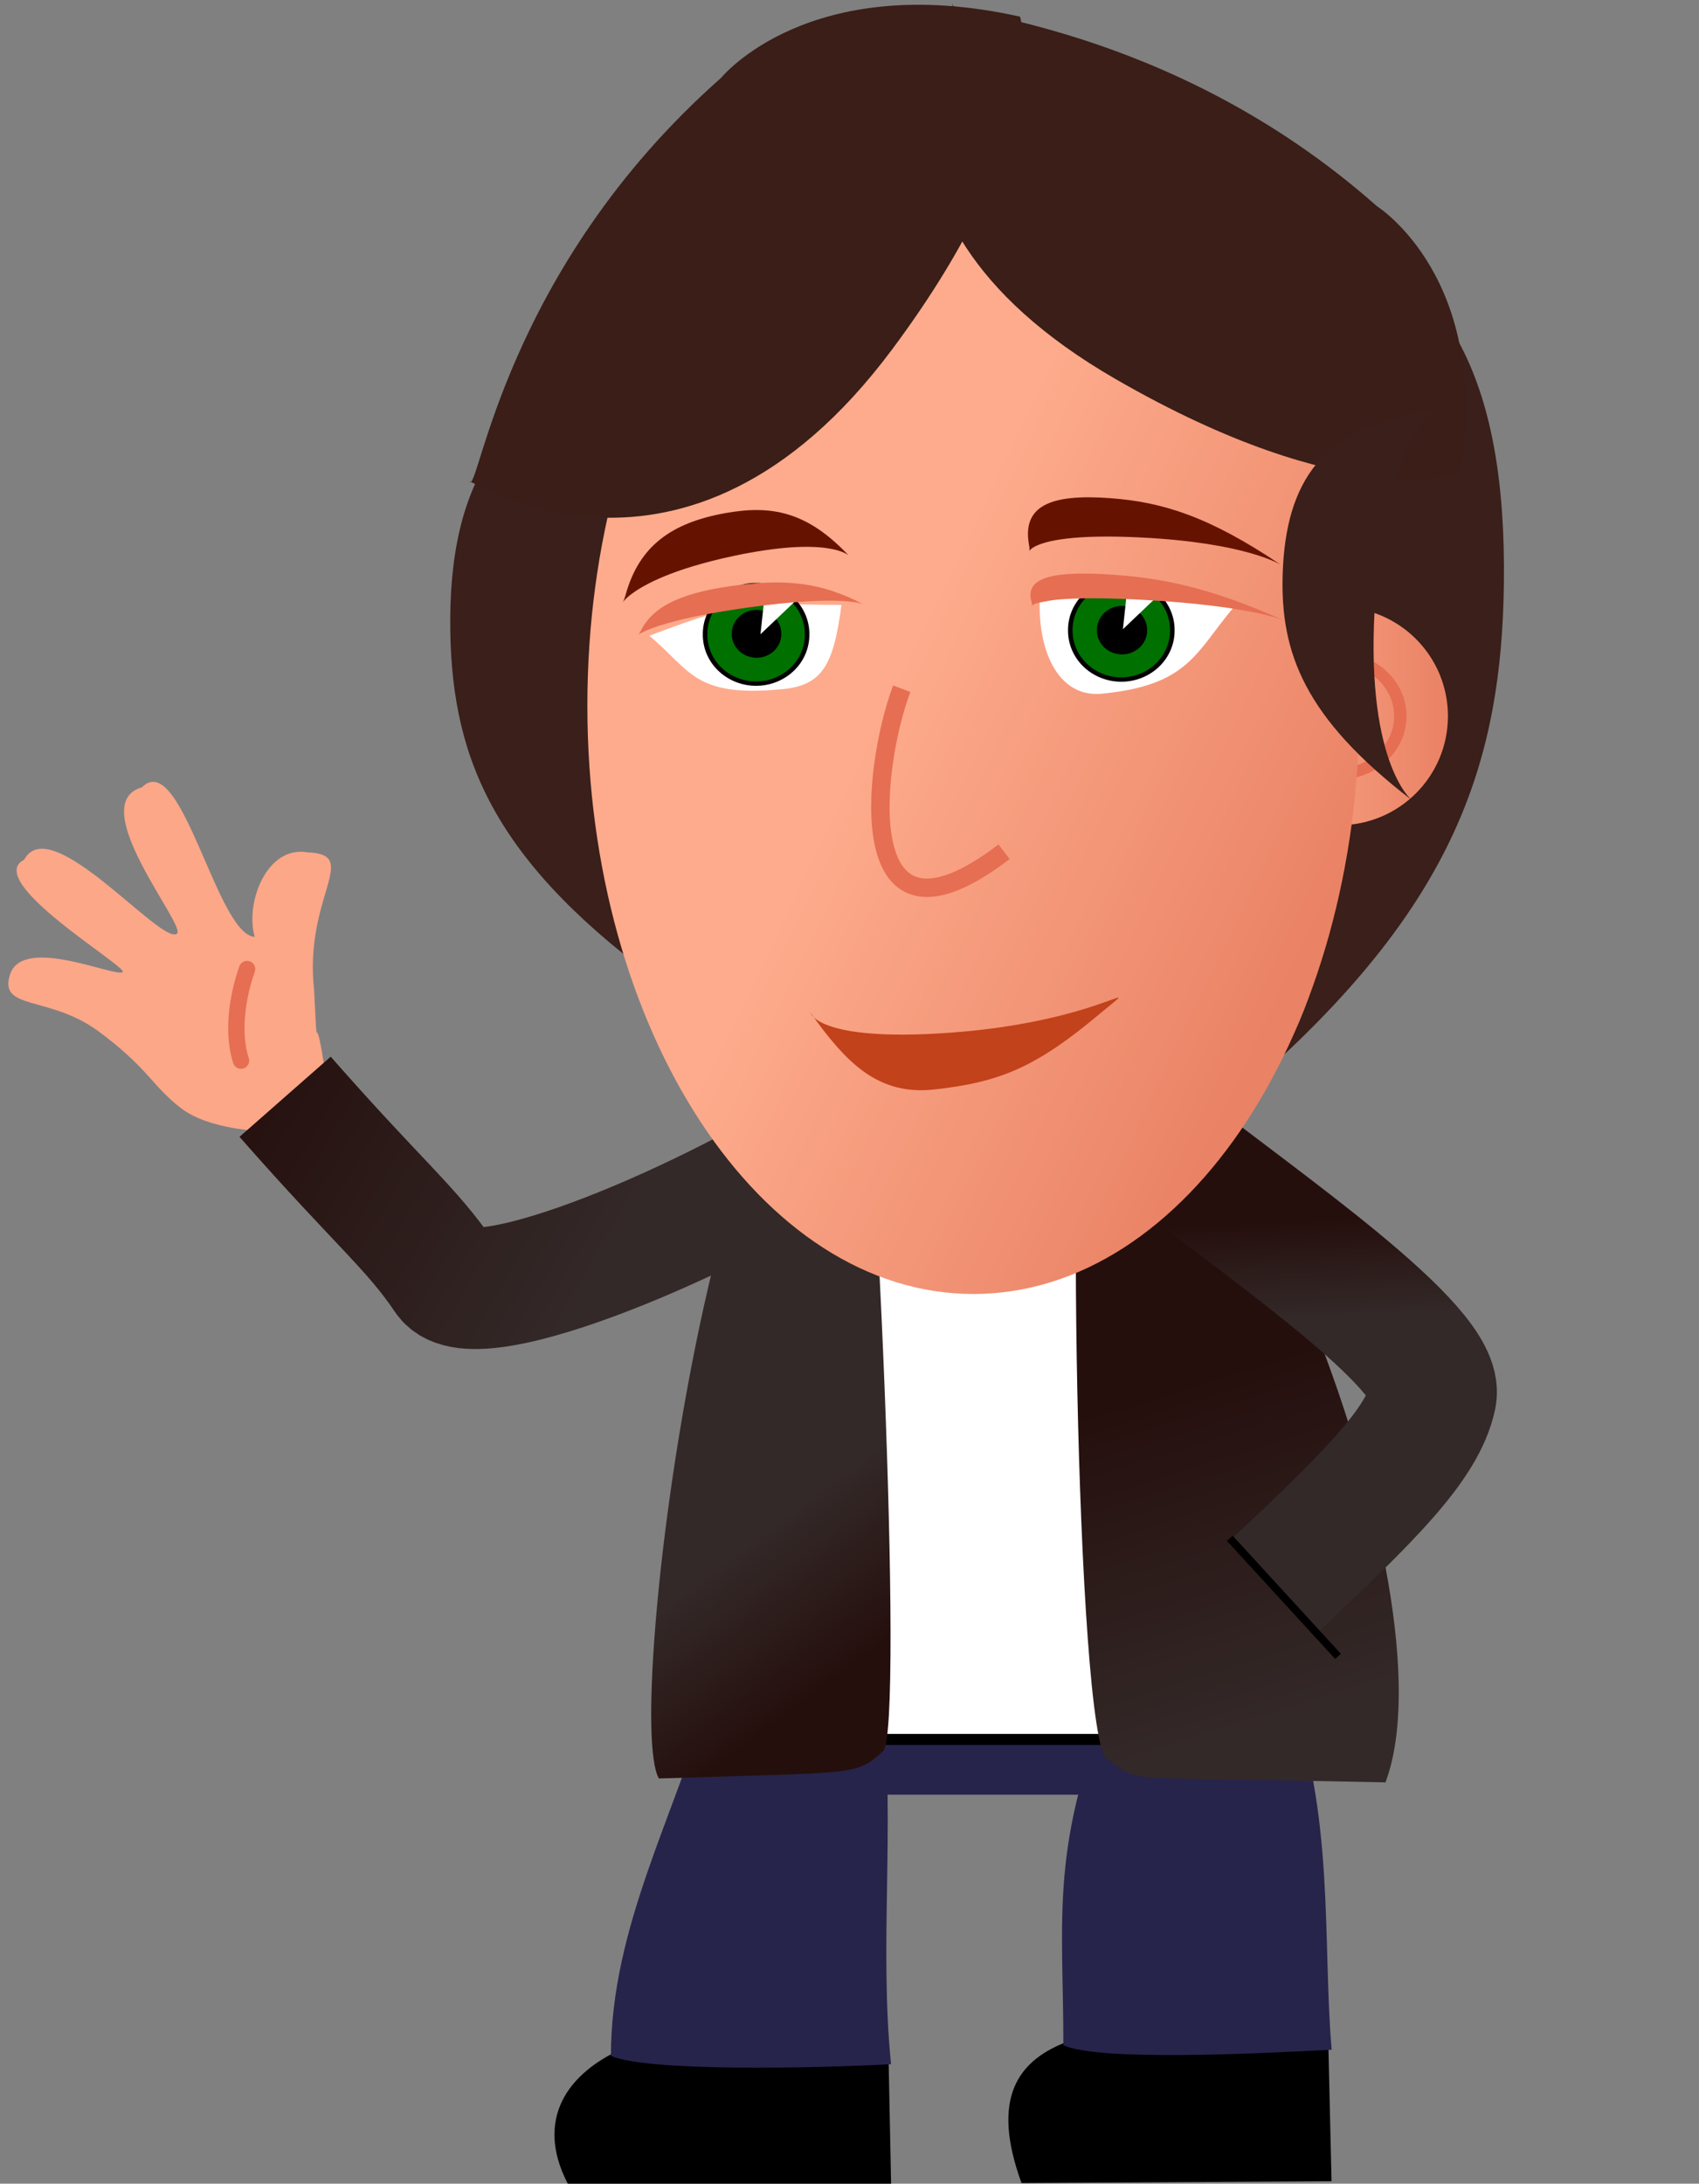 <?xml version="1.0" encoding="UTF-8" standalone="no"?>
<!-- Created with Inkscape (http://www.inkscape.org/) -->

<svg
   xmlns:osb="http://www.openswatchbook.org/uri/2009/osb"
   xmlns:dc="http://purl.org/dc/elements/1.1/"
   xmlns:cc="http://creativecommons.org/ns#"
   xmlns:rdf="http://www.w3.org/1999/02/22-rdf-syntax-ns#"
   xmlns:svg="http://www.w3.org/2000/svg"
   xmlns="http://www.w3.org/2000/svg"
   xmlns:xlink="http://www.w3.org/1999/xlink"
   xmlns:sodipodi="http://sodipodi.sourceforge.net/DTD/sodipodi-0.dtd"
   xmlns:inkscape="http://www.inkscape.org/namespaces/inkscape"
   width="825"
   height="1060.13"
   id="svg2"
   version="1.1"
   inkscape:version="0.48.5 r10040"
   sodipodi:docname="character.svg"
   inkscape:export-filename="/Users/br/character.png"
   inkscape:export-xdpi="54.293564"
   inkscape:export-ydpi="54.293564">
  <rect width="100%" height="100%" fill="#808080" stroke="none"/>
  <defs
     id="defs4">
    <linearGradient
       id="linearGradient5382">
      <stop
         style="stop-color:#332928;stop-opacity:1;"
         offset="0"
         id="stop5384" />
      <stop
         style="stop-color:#250f0d;stop-opacity:1;"
         offset="1"
         id="stop5386" />
    </linearGradient>
    <linearGradient
       id="linearGradient5289">
      <stop
         style="stop-color:#eb743a;stop-opacity:1;"
         offset="0"
         id="stop5291" />
      <stop
         style="stop-color:#fba788;stop-opacity:0;"
         offset="1"
         id="stop5293" />
    </linearGradient>
    <linearGradient
       id="linearGradient5227">
      <stop
         style="stop-color:#fdab8c;stop-opacity:1;"
         offset="0"
         id="stop5229" />
      <stop
         style="stop-color:#ea8265;stop-opacity:1;"
         offset="1"
         id="stop5231" />
    </linearGradient>
    <linearGradient
       id="linearGradient5221"
       osb:paint="solid">
      <stop
         style="stop-color:#000000;stop-opacity:1;"
         offset="0"
         id="stop5223" />
    </linearGradient>
    <linearGradient
       inkscape:collect="always"
       xlink:href="#linearGradient5227"
       id="linearGradient4740"
       gradientUnits="userSpaceOnUse"
       x1="508.102"
       y1="382.352"
       x2="552.857"
       y2="382.352" />
    <linearGradient
       inkscape:collect="always"
       xlink:href="#linearGradient5227"
       id="linearGradient4746"
       gradientUnits="userSpaceOnUse"
       x1="225.445"
       y1="500.64"
       x2="283.31"
       y2="551.214" />
    <linearGradient
       inkscape:collect="always"
       xlink:href="#linearGradient5382"
       id="linearGradient4775"
       gradientUnits="userSpaceOnUse"
       gradientTransform="matrix(2.973,0,0,2.973,-641.403,-786.885)"
       x1="416.04"
       y1="535.299"
       x2="414.043"
       y2="385.603" />
    <linearGradient
       inkscape:collect="always"
       xlink:href="#linearGradient5382"
       id="linearGradient4778"
       gradientUnits="userSpaceOnUse"
       gradientTransform="matrix(2.716,0,0,2.973,-551.001,-813.837)"
       x1="343.146"
       y1="500.981"
       x2="441.233"
       y2="540.268" />
    <linearGradient
       inkscape:collect="always"
       xlink:href="#linearGradient5227"
       id="linearGradient4922"
       gradientUnits="userSpaceOnUse"
       x1="508.102"
       y1="382.352"
       x2="552.857"
       y2="382.352" />
    <linearGradient
       inkscape:collect="always"
       xlink:href="#linearGradient5382"
       id="linearGradient4924"
       gradientUnits="userSpaceOnUse"
       gradientTransform="matrix(2.716,0,0,2.973,-551.001,-813.837)"
       x1="343.146"
       y1="500.981"
       x2="441.233"
       y2="540.268" />
    <linearGradient
       inkscape:collect="always"
       xlink:href="#linearGradient5382"
       id="linearGradient4926"
       gradientUnits="userSpaceOnUse"
       gradientTransform="matrix(2.973,0,0,2.973,-641.403,-786.885)"
       x1="416.04"
       y1="535.299"
       x2="414.043"
       y2="385.603" />
    <linearGradient
       inkscape:collect="always"
       xlink:href="#linearGradient5227"
       id="linearGradient4928"
       gradientUnits="userSpaceOnUse"
       x1="225.445"
       y1="500.64"
       x2="283.31"
       y2="551.214" />
    <linearGradient
       inkscape:collect="always"
       xlink:href="#linearGradient5382"
       id="linearGradient4957"
       gradientUnits="userSpaceOnUse"
       gradientTransform="matrix(2.973,0,0,2.973,-637.365,-784.866)"
       x1="414.107"
       y1="476.667"
       x2="413.398"
       y2="460.987" />
    <linearGradient
       inkscape:collect="always"
       xlink:href="#linearGradient5382"
       id="linearGradient4960"
       gradientUnits="userSpaceOnUse"
       gradientTransform="matrix(1.916,0,0,2.973,-293.364,-811.818)"
       x1="340.325"
       y1="515.8"
       x2="353.089"
       y2="542.201" />
    <linearGradient
       inkscape:collect="always"
       xlink:href="#linearGradient5382"
       id="linearGradient4978"
       x1="256.899"
       y1="634.156"
       x2="84.413"
       y2="534.555"
       gradientUnits="userSpaceOnUse"
       gradientTransform="translate(2.019,-28.27)" />
    <linearGradient
       inkscape:collect="always"
       xlink:href="#linearGradient5382"
       id="linearGradient4982"
       gradientUnits="userSpaceOnUse"
       gradientTransform="matrix(-2.716,0,0,2.973,1484.154,-807.987)"
       x1="326.222"
       y1="548.66"
       x2="341.807"
       y2="493.877" />
    <linearGradient
       inkscape:collect="always"
       xlink:href="#linearGradient5227"
       id="linearGradient5884"
       gradientUnits="userSpaceOnUse"
       x1="225.445"
       y1="500.64"
       x2="283.31"
       y2="551.214" />
    <linearGradient
       inkscape:collect="always"
       xlink:href="#linearGradient5227"
       id="linearGradient5886"
       gradientUnits="userSpaceOnUse"
       x1="508.102"
       y1="382.352"
       x2="552.857"
       y2="382.352" />
  </defs>
  <sodipodi:namedview
     id="base"
     pagecolor="#ffffff"
     bordercolor="#666666"
     borderopacity="1.0"
     inkscape:pageopacity="0.0"
     inkscape:pageshadow="2"
     inkscape:zoom="0.5169173"
     inkscape:cx="367.16728"
     inkscape:cy="528.04613"
     inkscape:document-units="px"
     inkscape:current-layer="layer2"
     showgrid="false"
     inkscape:window-width="1279"
     inkscape:window-height="708"
     inkscape:window-x="1"
     inkscape:window-y="0"
     inkscape:window-maximized="0"
     fit-margin-top="0"
     fit-margin-left="0"
     fit-margin-right="0"
     fit-margin-bottom="0" />
  <g
     inkscape:groupmode="layer"
     id="layer2"
     inkscape:label="Eye"
     style="display:inline"
     transform="translate(32.01,7.548)">
    <g
       id="g5782"
       transform="translate(4.039,3.933)">
      <path
         sodipodi:nodetypes="cccc"
         inkscape:connector-curvature="0"
         id="path5390"
         d="M 395.237,978.387 C 290.703,955.011 207.102,990.257 240.725,1050.667 l 155.958,0 z"
         style="fill:#000000;fill-opacity:1;stroke:none" />
      <path
         sodipodi:nodetypes="ccccc"
         inkscape:connector-curvature="0"
         id="path5364"
         d="m 308.989,809.985 c 30.286,-1.08 53.448,9.142 83.734,8.062 5.75,56.15 -1.839,116.461 3.912,172.611 -36.362,1.942 -118.485,3.748 -136.039,-4.065 0.077,-62.57 31.053,-116.396 48.393,-176.608 z"
         style="fill:#26244b;fill-opacity:1;stroke:none" />
    </g>
    <g
       id="g5778"
       transform="translate(-26.588,2.019)">
      <path
         style="fill:#000000;fill-opacity:1;stroke:none"
         d="M 639.371,973.254 C 536.364,970.947 461.334,969.82 490.605,1050.275 l 150.54,-0.91 z"
         id="path5398"
         inkscape:connector-curvature="0"
         sodipodi:nodetypes="cccc" />
      <path
         style="fill:#26244b;fill-opacity:1;stroke:none"
         d="m 536.33,808.683 c 30.286,-1.08 53.448,3.396 83.734,2.316 22.899,59.346 16.597,122.442 21.15,174.526 -36.362,1.942 -112.739,5.663 -130.292,-2.15 0.077,-62.57 -7.255,-97.242 25.408,-174.692 z"
         id="path5400"
         inkscape:connector-curvature="0"
         sodipodi:nodetypes="ccccc" />
    </g>
    <rect
       style="fill:#26244b;fill-opacity:1;stroke:#000000;stroke-width:0;stroke-linecap:round;stroke-linejoin:round;stroke-miterlimit:4;stroke-opacity:1;stroke-dasharray:none"
       id="rect4986"
       width="279.647"
       height="68.954"
       x="324.564"
       y="794.786" />
    <rect
       style="fill:#ffffff;fill-opacity:1;stroke:#000000;stroke-width:5.356;stroke-linecap:round;stroke-linejoin:round;stroke-miterlimit:4;stroke-opacity:1;stroke-dasharray:none"
       id="rect4984"
       width="204.947"
       height="298.913"
       x="351.38"
       y="538.012" />
    <path
       style="fill:url(#linearGradient4960);fill-opacity:1;stroke:none"
       d="m 384.413,481.038 c 7.8,18.688 22.932,351.695 12.4,361.536 -13.172,12.025 -11.686,10.243 -108.896,13.284 -17.635,-31.083 29.733,-388.033 96.495,-374.82 z"
       id="path5358"
       inkscape:connector-curvature="0"
       sodipodi:nodetypes="cccc" />
    <path
       sodipodi:nodetypes="cccc"
       inkscape:connector-curvature="0"
       id="path4980"
       d="m 496.261,482.953 c -11.06,18.688 -5.702,353.611 9.232,363.451 18.677,12.025 -2.583,8.328 135.259,11.369 34.584,-92.376 -77.986,-370.795 -144.49,-374.82 z"
       style="fill:url(#linearGradient4982);fill-opacity:1;stroke:none" />
    <path
       style="fill:none;stroke:url(#linearGradient4957);stroke-width:61.714;stroke-linecap:butt;stroke-linejoin:miter;stroke-miterlimit:4;stroke-opacity:1;stroke-dasharray:none"
       d="m 530.323,547.298 c 49.952,39.352 138.326,99.636 133.491,122.927 -4.835,23.291 -31.343,49.211 -76.216,91.45"
       id="path5402"
       inkscape:connector-curvature="0"
       sodipodi:nodetypes="czc" />
    <path
       style="fill:#fba788;fill-opacity:1;stroke:none"
       d="m 126.084,514.494 c -5.816,-40.183 -3.528,-1.477 -5.579,-41.443 -4.971,-45.402 22.957,-65.717 -3.008,-66.797 C 97.412,402.675 86.901,430.986 91.678,447.297 73.231,446.362 56.06,355.4 36.869,374.704 8.809,382.733 58.451,441.73 53.964,445.677 c -7.429,6.213 -61.391,-59.908 -74.219,-35.885 -20.444,10.379 50.849,52.327 47.794,54.6 -3.58,2.664 -48.282,-17.849 -54.613,0.981 -5.993,17.826 19.081,10.12 43.027,27.867 23.946,17.748 25.832,26.322 39.766,37.096 13.934,10.774 39.298,11.186 39.298,11.186 z"
       id="path5410"
       inkscape:connector-curvature="0"
       sodipodi:nodetypes="cccccccsszzcc" />
    <path
       sodipodi:nodetypes="cc"
       inkscape:connector-curvature="0"
       id="path5426"
       d="m 87.951,462.909 c -5.305,15.096 -6.973,31.988 -2.95,44.467"
       style="fill:none;stroke:#e66e52;stroke-width:7.928;stroke-linecap:round;stroke-linejoin:round;stroke-miterlimit:4;stroke-opacity:1;stroke-dasharray:none" />
    <path
       sodipodi:nodetypes="csc"
       inkscape:connector-curvature="0"
       id="path5404"
       d="m 106.433,524.91 c 45.898,52.236 61.393,63.659 77.757,87.948 14.363,21.319 132.026,-29.19 194.552,-70.853"
       style="fill:none;stroke:url(#linearGradient4978);stroke-width:58.953;stroke-linecap:butt;stroke-linejoin:miter;stroke-miterlimit:4;stroke-opacity:1;stroke-dasharray:none" />
    <path
       style="fill:none;stroke:#000000;stroke-width:3.746px;stroke-linecap:butt;stroke-linejoin:miter;stroke-opacity:1"
       d="m 565.174,739.284 52.534,57.318"
       id="path5408"
       inkscape:connector-curvature="0"
       sodipodi:nodetypes="cc" />
    <path
       sodipodi:nodetypes="sscss"
       inkscape:connector-curvature="0"
       id="path5281"
       d="m 593.591,96.227 c 78.399,21.873 105.954,81.608 104.651,179.862 -1.124,84.748 -23.39,151.914 -111.275,232.588 0,0 39.726,-38.528 36.792,-214.759 C 620.02,69.368 555.786,85.68 593.591,96.227 z"
       style="fill:#3a1f1a;fill-opacity:1;stroke:none"
       inkscape:transform-center-x="-10.179429"
       inkscape:transform-center-y="25.364299" />
    <g
       id="g4041"
       transform="matrix(0.796,0,0,0.796,128.715,100.388)">
      <path
         transform="matrix(2.973,0,0,2.973,-962.283,-835.559)"
         d="m 552.857,382.352 c 0,12.359 -10.019,22.378 -22.378,22.378 -12.359,0 -22.378,-10.019 -22.378,-22.378 0,-12.359 10.019,-22.378 22.378,-22.378 12.359,0 22.378,10.019 22.378,22.378 z"
         sodipodi:ry="22.377537"
         sodipodi:rx="22.377537"
         sodipodi:cy="382.35242"
         sodipodi:cx="530.47925"
         id="path5305"
         style="fill:url(#linearGradient5886);fill-opacity:1;stroke:none"
         sodipodi:type="arc" />
      <path
         sodipodi:type="arc"
         style="fill:none;stroke:#e66e52;stroke-width:4.464;stroke-miterlimit:4;stroke-opacity:1;stroke-dasharray:none"
         id="path5315"
         sodipodi:cx="530.47925"
         sodipodi:cy="382.35242"
         sodipodi:rx="22.377537"
         sodipodi:ry="22.377537"
         d="m 552.857,382.352 c 0,12.359 -10.019,22.378 -22.378,22.378 -12.359,0 -22.378,-10.019 -22.378,-22.378 0,-12.359 10.019,-22.378 22.378,-22.378 12.359,0 22.378,10.019 22.378,22.378 z"
         transform="matrix(1.69,0,0,1.574,-282.006,-300.663)" />
    </g>
    <path
       inkscape:transform-center-y="18.866115"
       inkscape:transform-center-x="9.699207"
       style="fill:#3a1f1a;fill-opacity:1;stroke:none"
       d="m 286.37,165.448 c -74.7,16.269 -100.956,60.7 -99.714,133.783 1.071,63.036 22.287,112.995 106.025,173 0,0 -37.852,-28.658 -35.056,-159.739 3.562,-167.021 64.766,-154.889 28.745,-147.044 z"
       id="path5406"
       inkscape:connector-curvature="0"
       sodipodi:nodetypes="sscss" />
    <path
       sodipodi:type="arc"
       style="fill:url(#linearGradient5884);fill-opacity:1;fill-rule:evenodd;stroke:none"
       id="path3755"
       sodipodi:cx="242"
       sodipodi:cy="501.36218"
       sodipodi:rx="71.5"
       sodipodi:ry="60"
       d="m 313.5,501.362 c 0,33.137 -32.012,60 -71.5,60 -39.488,0 -71.5,-26.863 -71.5,-60 0,-33.137 32.012,-60 71.5,-60 39.488,0 71.5,26.863 71.5,60 z"
       inkscape:transform-center-x="44.983856"
       inkscape:transform-center-y="-56.055121"
       transform="matrix(2.622,0,0,4.761,-193.848,-2051.986)" />
    <path
       style="fill:#3a1e17;fill-opacity:1;stroke:none"
       d="m 430.58,-5.479 c -5.776,4.404 105.046,8.591 206.069,98.088 0,0 56.005,35.144 40.155,129.764 0,0 -54.246,19.25 -167.118,-45.9 C 365.866,93.46 434.051,-8.126 430.58,-5.479 z"
       id="path5299"
       inkscape:connector-curvature="0"
       sodipodi:nodetypes="sscss" />
    <path
       sodipodi:nodetypes="sscss"
       inkscape:connector-curvature="0"
       id="path5303"
       d="m 195.998,226.301 c 4.424,6.043 16.83,-103.101 122.129,-196.032 0,0 42.501,-52.628 145.181,-29.725 0,0 17.293,55.056 -62.134,161.555 -101.204,135.7 -207.835,60.571 -205.176,64.202 z"
       style="fill:#3a1e17;fill-opacity:1;stroke:none" />
    <path
       style="fill:#651300;fill-opacity:1;stroke:none"
       d="m 271.762,281.298 c 6.575,-23.987 22.565,-35.08 48.375,-39.725 22.262,-4.006 39.68,-0.946 59.957,20.563 0,0 -9.707,-9.617 -56.056,0.251 -59.057,12.575 -55.447,30.477 -52.276,18.91 z"
       id="path5279"
       inkscape:connector-curvature="0"
       sodipodi:nodetypes="sscss"
       inkscape:transform-center-x="-36.392459"
       inkscape:transform-center-y="-9.5769628" />
    <path
       style="fill:#c2421b;fill-opacity:1;stroke:none"
       d="m 501.903,484.726 c -30.853,25.854 -48.217,33.079 -80.047,36.635 -27.454,3.067 -42.834,-12.747 -60.328,-37.269 0,0 3.414,14.274 67.206,9.766 74.469,-5.263 97.26,-29.321 73.168,-9.133 z"
       id="path5285"
       inkscape:connector-curvature="0"
       sodipodi:nodetypes="sscss" />
    <path
       style="fill:#651300;fill-opacity:1;stroke:none"
       d="m 467.706,257.254 c -3.626,-19.318 10.423,-25.126 39.52,-22.944 25.097,1.882 47.731,8.753 82.768,32.393 0,0 -16.445,-10.725 -67.955,-13.312 -65.634,-3.296 -52.584,13.177 -54.332,3.862 z"
       id="path5297"
       inkscape:connector-curvature="0"
       sodipodi:nodetypes="sscss"
       inkscape:transform-center-x="-11.021334"
       inkscape:transform-center-y="-19.767719" />
    <path
       sodipodi:nodetypes="cc"
       inkscape:connector-curvature="0"
       id="path5956"
       d="m 405.837,326.805 c -14.719,39.514 -24.692,136.01 49.717,79.158"
       style="fill:none;stroke:#e66e52;stroke-width:8.941px;stroke-linecap:butt;stroke-linejoin:miter;stroke-opacity:1" />
    <path
       inkscape:transform-center-y="13.142612"
       inkscape:transform-center-x="4.1503096"
       style="fill:#3a1f1a;fill-opacity:1;stroke:none"
       d="m 658.882,192.533 c -48.373,7.253 -66.575,33.533 -68.043,78.377 -1.267,38.68 10.781,70.077 62.582,109.909 0,0 -23.368,-18.945 -17.515,-99.196 7.458,-102.253 46.302,-92.588 22.976,-89.09 z"
       id="path4037"
       inkscape:connector-curvature="0"
       sodipodi:nodetypes="sscss" />
    <path
       sodipodi:nodetypes="cccc"
       inkscape:connector-curvature="0"
       id="path5760"
       d="m 283.258,301.1 c 19.638,16.139 21.375,29.769 62.691,26.098 21.258,-1.417 26.704,-11.212 30.633,-41.059 -45.246,-0.19 -44.718,-3.427 -93.324,14.962 z"
       style="fill:#ffffff;fill-opacity:1;stroke:none" />
    <path
       transform="matrix(2.216,0,0,2.12,-337.913,-350.613)"
       d="m 314.895,307.092 a 11.174,11.174 0 1 1 -22.347,0 11.174,11.174 0 1 1 22.347,0 z"
       sodipodi:ry="11.173694"
       sodipodi:rx="11.173694"
       sodipodi:cy="307.09244"
       sodipodi:cx="303.72131"
       id="path5768"
       style="fill:#007000;fill-opacity:1;stroke:#000000;stroke-opacity:1"
       sodipodi:type="arc" />
    <path
       sodipodi:type="arc"
       style="fill:#000000;fill-opacity:1;stroke:none"
       id="path5762"
       sodipodi:cx="303.72131"
       sodipodi:cy="307.09244"
       sodipodi:rx="11.173694"
       sodipodi:ry="11.173694"
       d="m 314.895,307.092 a 11.174,11.174 0 1 1 -22.347,0 11.174,11.174 0 1 1 22.347,0 z"
       transform="matrix(1.077,0,0,1.03,8.253,-16.144)" />
    <path
       style="fill:#ffffff;fill-opacity:1;stroke:none"
       d="m 339.675,277.955 16.053,4.838 -18.465,17.575 z"
       id="path5770"
       inkscape:connector-curvature="0" />
    <path
       inkscape:transform-center-y="-5.4726322"
       inkscape:transform-center-x="-36.400266"
       sodipodi:nodetypes="sscss"
       inkscape:connector-curvature="0"
       id="path5754"
       d="m 279.084,298.824 c 6.24,-12.913 22.071,-19.223 47.807,-22.365 22.199,-2.71 39.654,-1.539 60.222,9.357 0,0 -9.838,-4.855 -56.034,1.598 -58.862,8.222 -55.005,17.637 -51.996,11.41 z"
       style="fill:#e66e52;fill-opacity:1;stroke:none" />
    <path
       style="fill:#ffffff;fill-opacity:1;stroke:none"
       d="m 566.962,287.365 c -18.284,21.657 -21.67,37.513 -62.979,41.767 -21.219,2.707 -31.602,-18.95 -31.151,-44.087 44.921,-9.282 44.469,-8.121 94.13,2.32 z"
       id="path5758"
       inkscape:connector-curvature="0"
       sodipodi:nodetypes="cccc" />
    <path
       sodipodi:type="arc"
       style="fill:#007000;fill-opacity:1;stroke:#000000;stroke-opacity:1"
       id="path5912"
       sodipodi:cx="303.72131"
       sodipodi:cy="307.09244"
       sodipodi:rx="11.173694"
       sodipodi:ry="11.173694"
       d="m 314.895,307.092 a 11.174,11.174 0 1 1 -22.347,0 11.174,11.174 0 1 1 22.347,0 z"
       transform="matrix(2.216,0,0,2.12,-160.572,-352.59)" />
    <path
       transform="matrix(1.091,0,0,1.043,181.455,-21.91)"
       d="m 314.895,307.092 a 11.174,11.174 0 1 1 -22.347,0 11.174,11.174 0 1 1 22.347,0 z"
       sodipodi:ry="11.173694"
       sodipodi:rx="11.173694"
       sodipodi:cy="307.09244"
       sodipodi:cx="303.72131"
       id="path5764"
       style="fill:#000000;fill-opacity:1;stroke:none"
       sodipodi:type="arc" />
    <path
       inkscape:connector-curvature="0"
       id="path5772"
       d="m 515.669,275.508 16.053,4.838 -18.465,17.575 z"
       style="fill:#ffffff;fill-opacity:1;stroke:none" />
    <path
       inkscape:transform-center-y="-11.723945"
       inkscape:transform-center-x="-10.997082"
       sodipodi:nodetypes="sscss"
       inkscape:connector-curvature="0"
       id="path5756"
       d="m 468.921,284.822 c -3.658,-12.104 10.375,-15.391 39.461,-13.359 25.088,1.753 47.723,6.553 82.785,22.075 0,0 -16.455,-7.054 -67.946,-9.859 -65.608,-3.573 -52.535,6.979 -54.299,1.143 z"
       style="fill:#e66e52;fill-opacity:1;stroke:none" />
  </g>
</svg>
